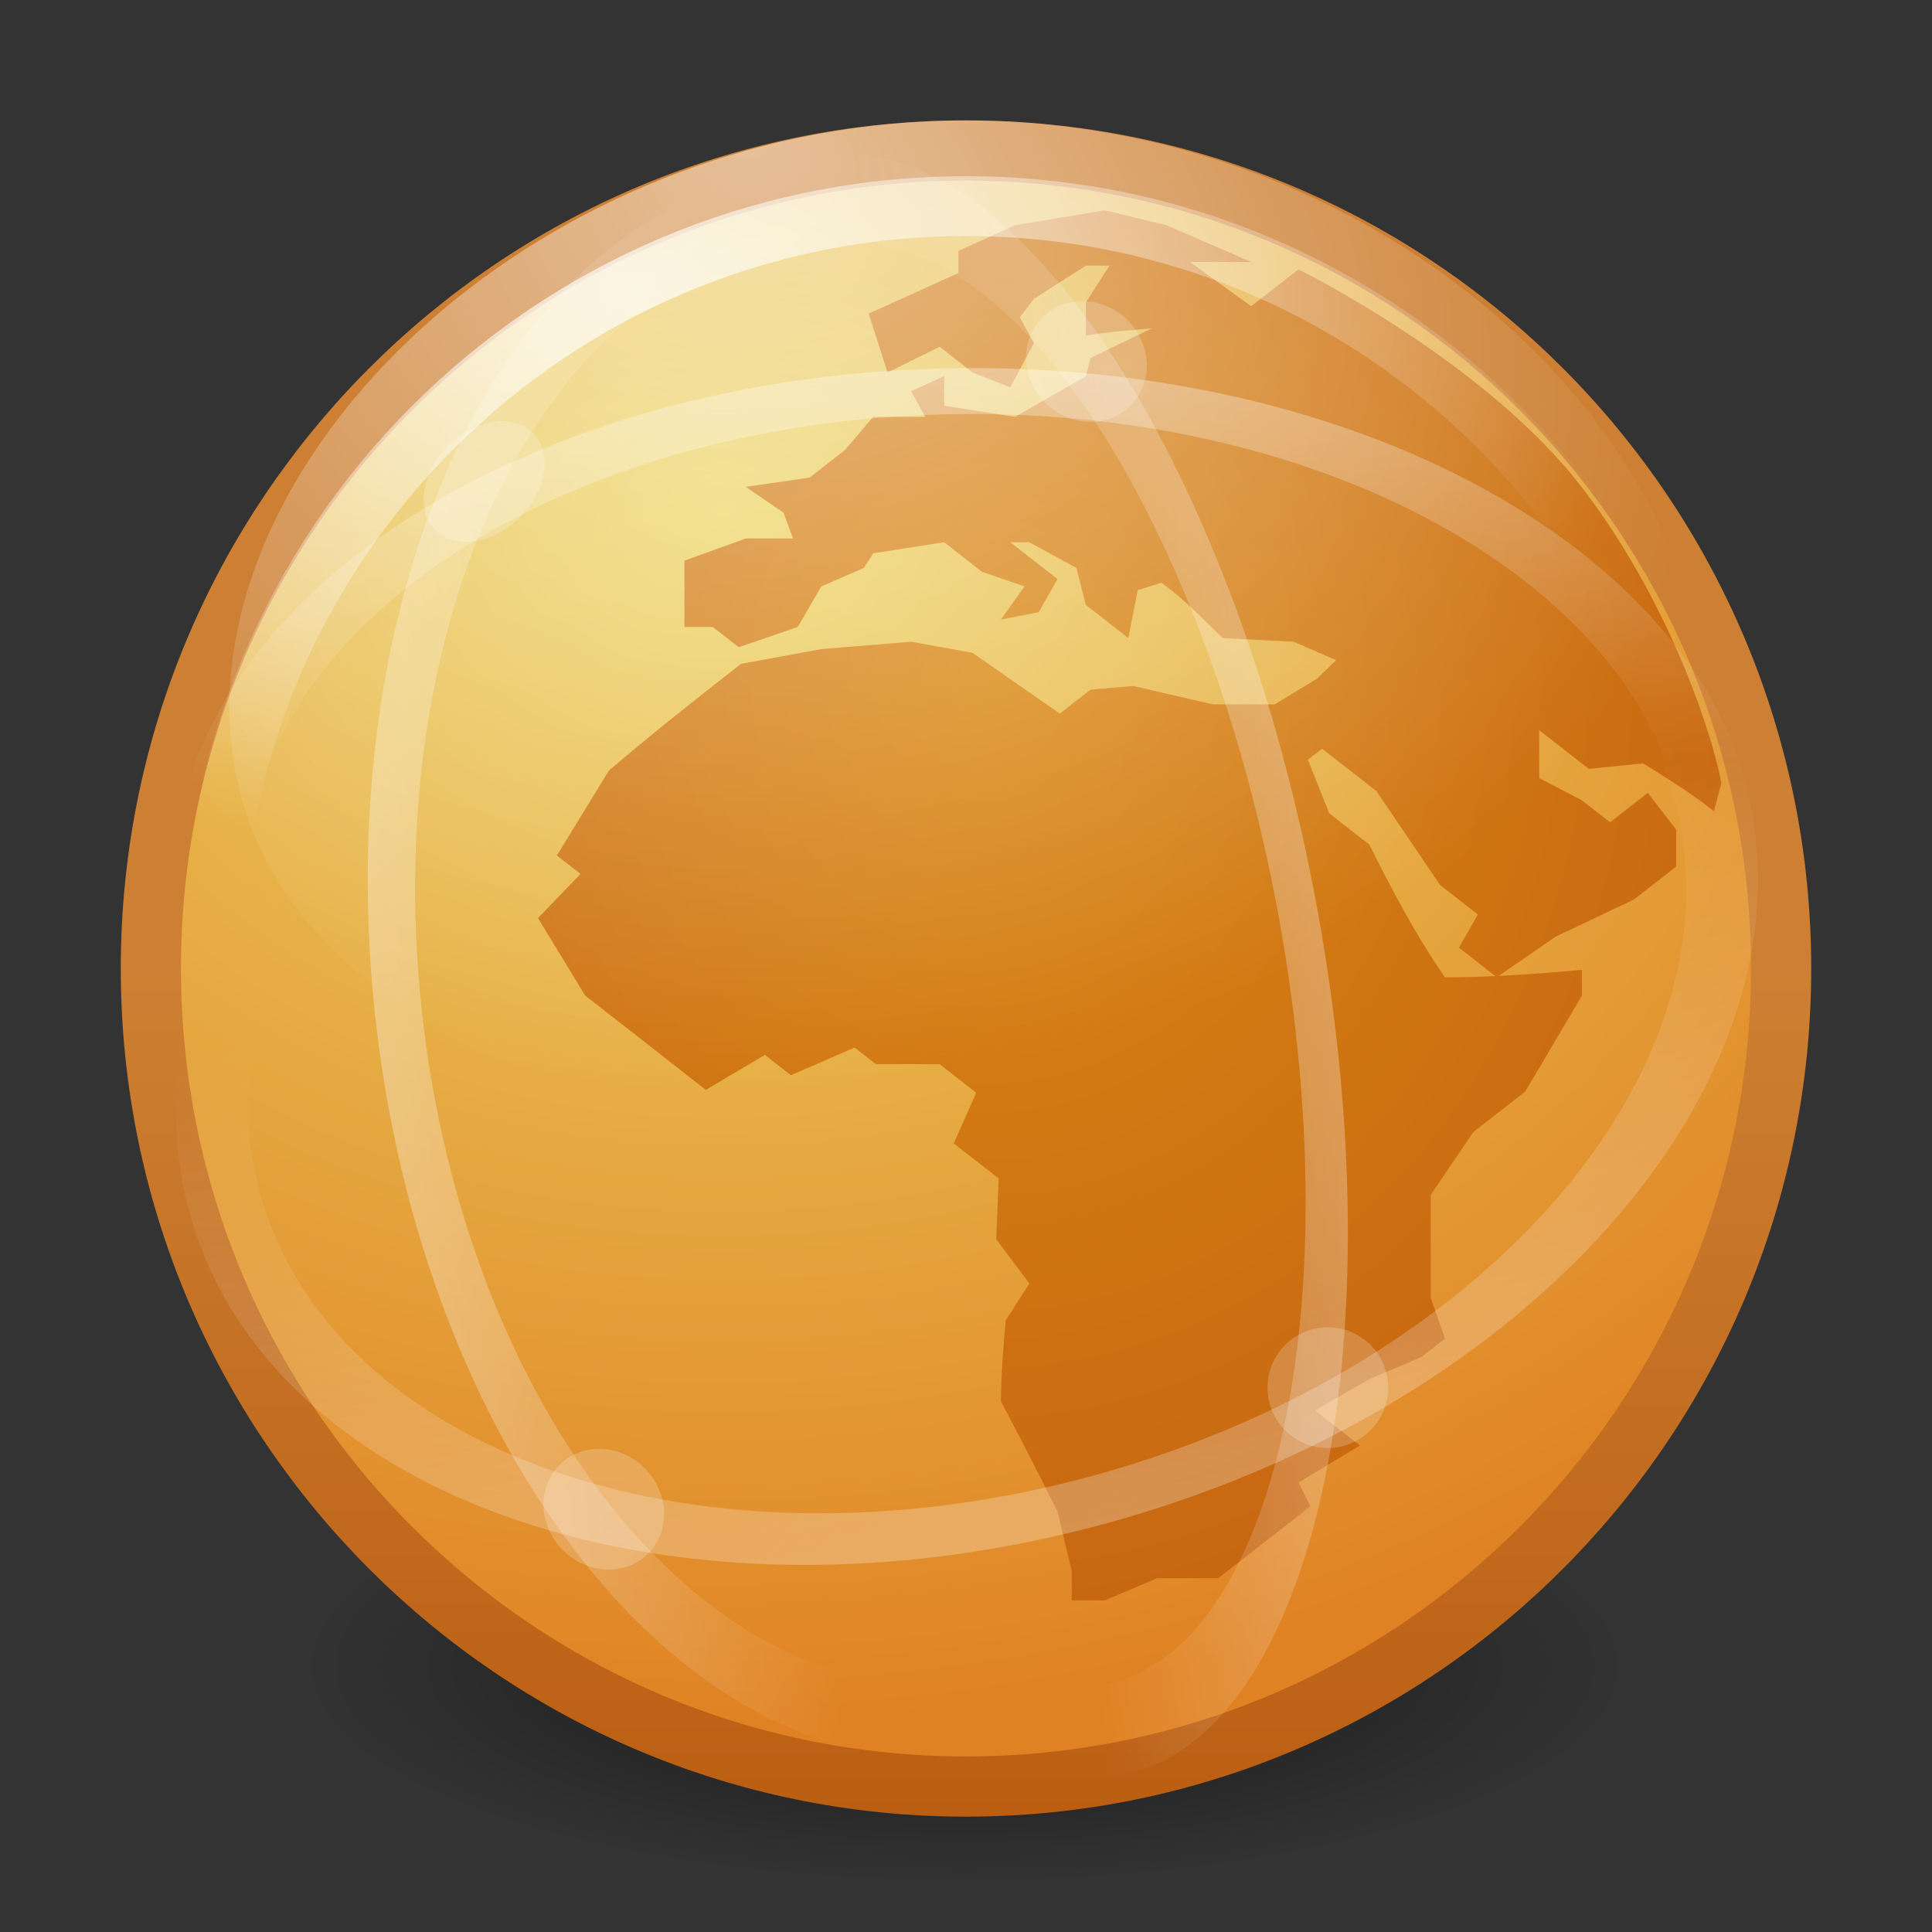 <?xml version="1.0" encoding="UTF-8" standalone="no"?>
<!-- Created with Inkscape (http://www.inkscape.org/) -->

<svg
   xmlns:svg="http://www.w3.org/2000/svg"
   xmlns="http://www.w3.org/2000/svg"
   xmlns:xlink="http://www.w3.org/1999/xlink"
   version="1.0"
   width="32"
   height="32"
   id="svg2">
  <rect width="100%" height="100%" fill="#333333" stroke="none"/>
  <defs
     id="defs4">
    <linearGradient
       id="linearGradient6493">
      <stop
         id="stop6495"
         style="stop-color:#cd8033;stop-opacity:1"
         offset="0" />
      <stop
         id="stop6497"
         style="stop-color:#bb5e12;stop-opacity:1"
         offset="1" />
    </linearGradient>
    <linearGradient
       id="linearGradient4103">
      <stop
         id="stop4105"
         style="stop-color:#edd563;stop-opacity:1"
         offset="0" />
      <stop
         id="stop4107"
         style="stop-color:#e08223;stop-opacity:1"
         offset="1" />
    </linearGradient>
    <linearGradient
       id="linearGradient8918">
      <stop
         id="stop8920"
         style="stop-color:#da8813;stop-opacity:1"
         offset="0" />
      <stop
         id="stop8922"
         style="stop-color:#c56212;stop-opacity:1"
         offset="1" />
    </linearGradient>
    <linearGradient
       id="linearGradient3156">
      <stop
         id="stop3158"
         style="stop-color:white;stop-opacity:1"
         offset="0" />
      <stop
         id="stop3160"
         style="stop-color:white;stop-opacity:0"
         offset="1" />
    </linearGradient>
    <linearGradient
       id="linearGradient8838">
      <stop
         id="stop8840"
         style="stop-color:black;stop-opacity:1"
         offset="0" />
      <stop
         id="stop8842"
         style="stop-color:black;stop-opacity:0"
         offset="1" />
    </linearGradient>
    <radialGradient
       cx="62.625"
       cy="4.625"
       r="10.625"
       fx="62.625"
       fy="4.625"
       id="radialGradient6203"
       xlink:href="#linearGradient8838"
       gradientUnits="userSpaceOnUse"
       gradientTransform="matrix(1,0,0,0.341,0,3.047)" />
    <linearGradient
       x1="24.335"
       y1="61.853"
       x2="28.29"
       y2="20.664"
       id="linearGradient6223"
       xlink:href="#linearGradient3156"
       gradientUnits="userSpaceOnUse" />
    <linearGradient
       x1="27.889"
       y1="-0.815"
       x2="28.29"
       y2="20.664"
       id="linearGradient6225"
       xlink:href="#linearGradient3156"
       gradientUnits="userSpaceOnUse" />
    <linearGradient
       x1="28.221"
       y1="-2.31"
       x2="28.29"
       y2="20.664"
       id="linearGradient6227"
       xlink:href="#linearGradient3156"
       gradientUnits="userSpaceOnUse" />
    <linearGradient
       x1="30.502"
       y1="55.647"
       x2="29.725"
       y2="24.654"
       id="linearGradient6229"
       xlink:href="#linearGradient3156"
       gradientUnits="userSpaceOnUse" />
    <radialGradient
       cx="21.8"
       cy="10.143"
       r="14"
       fx="21.8"
       fy="3.682"
       id="radialGradient5550"
       xlink:href="#linearGradient3156"
       gradientUnits="userSpaceOnUse"
       gradientTransform="matrix(1.117,-0.029,0.018,0.771,-11.972,0.056)" />
    <radialGradient
       cx="68.432"
       cy="25.946"
       r="13"
       fx="68.432"
       fy="25.946"
       id="radialGradient5553"
       xlink:href="#linearGradient3156"
       gradientUnits="userSpaceOnUse"
       gradientTransform="matrix(1.326,-0.025,0.014,0.731,-80.67,-12.369)" />
    <radialGradient
       cx="19.126"
       cy="12.904"
       r="22.464"
       fx="19.126"
       fy="12.904"
       id="radialGradient5563"
       xlink:href="#linearGradient4103"
       gradientUnits="userSpaceOnUse"
       gradientTransform="matrix(1.106,-0.004,0.003,0.899,-9.196,-3.098)" />
    <linearGradient
       x1="74"
       y1="37.048"
       x2="74"
       y2="51.096"
       id="linearGradient5565"
       xlink:href="#linearGradient6493"
       gradientUnits="userSpaceOnUse"
       gradientTransform="translate(-58,-21.006)" />
    <radialGradient
       cx="16.311"
       cy="11.715"
       r="9.799"
       fx="16.311"
       fy="11.715"
       id="radialGradient6347"
       xlink:href="#linearGradient8918"
       gradientUnits="userSpaceOnUse"
       gradientTransform="matrix(1.586,0.028,-0.032,1.825,-9.182,-10.697)" />
  </defs>
  <g
     id="layer1">
    <g
       id="g6349">
      <path
         d="m 73.25,4.625 c 0,2.002 -4.757,3.625 -10.625,3.625 C 56.757,8.25 52,6.627 52,4.625 52,2.623 56.757,1 62.625,1 c 5.868,0 10.625,1.623 10.625,3.625 l 0,0 z"
         transform="matrix(1.035,0,0,0.994,-48.835,23)"
         id="path6401"
         style="opacity:0.56;fill:url(#radialGradient6203);fill-opacity:1;fill-rule:evenodd;stroke:none;stroke-width:1.061;marker:none;visibility:visible;display:inline;overflow:visible;enable-background:new" />
      <path
         d="m 29.501,16.042 c 0,7.479 -6.049,13.549 -13.501,13.549 -7.453,0 -13.501,-6.07 -13.501,-13.549 0,-7.479 6.049,-13.549 13.501,-13.549 7.453,0 13.501,6.07 13.501,13.549 z"
         id="path6453"
         style="fill:url(#radialGradient5563);fill-opacity:1;stroke:url(#linearGradient5565);stroke-width:0.997;stroke-linecap:round;stroke-linejoin:round;stroke-miterlimit:4;stroke-opacity:1;stroke-dasharray:none;stroke-dashoffset:0" />
      <path
         d="m 28.509,12.98 -0.121,0.458 c -0.359,-0.292 -0.763,-0.538 -1.173,-0.794 l -0.899,0.091 -0.822,-0.641 0,0.793 0.704,0.367 0.469,0.366 0.626,-0.488 c 0.158,0.204 0.313,0.407 0.47,0.611 l 0,0.61 -0.705,0.549 -1.29,0.611 -0.977,0.673 -0.626,-0.49 0.313,-0.549 -0.625,-0.488 -1.056,-1.557 -0.899,-0.701 -0.235,0.183 0.353,0.886 0.664,0.519 c 0.379,0.755 0.755,1.477 1.253,2.199 0.772,0 1.501,-0.057 2.268,-0.123 l 0,0.428 -0.938,1.587 -0.861,0.671 -0.704,1.039 c 0,0.57 0,1.139 0,1.709 l 0.235,0.673 -0.391,0.304 -0.862,0.367 -0.899,0.519 0.744,0.58 -1.017,0.612 0.195,0.396 -1.526,1.191 -1.016,0 -0.861,0.367 -0.549,0 0,-0.488 -0.233,-0.978 c -0.303,-0.613 -0.618,-1.222 -0.938,-1.83 0,-0.449 0.039,-0.894 0.078,-1.343 l 0.392,-0.61 -0.549,-0.733 0.04,-1.007 -0.744,-0.58 0.372,-0.839 -0.605,-0.474 -1.057,0 -0.352,-0.275 -1.056,0.458 -0.43,-0.337 -0.978,0.58 C 11.023,17.528 10.358,17.009 9.693,16.49 L 8.911,15.207 9.615,14.475 9.224,14.17 10.084,12.765 c 0.706,-0.606 1.444,-1.187 2.19,-1.77 l 1.33,-0.244 1.486,-0.122 1.017,0.183 1.447,1.007 0.509,-0.396 0.703,-0.061 1.33,0.305 1.017,0 0.704,-0.428 0.313,-0.305 -0.705,-0.305 -1.174,-0.061 C 19.926,10.256 19.624,9.929 19.237,9.652 l -0.392,0.122 -0.157,0.794 -0.704,-0.549 -0.155,-0.612 -0.782,-0.426 -0.314,0 0.783,0.61 -0.313,0.549 -0.625,0.122 L 16.968,9.713 16.263,9.47 15.639,8.981 14.464,9.164 14.308,9.407 l -0.704,0.306 -0.391,0.672 -0.977,0.335 -0.431,-0.335 -0.469,0 0,-1.099 1.017,-0.367 0.782,0 -0.158,-0.427 -0.624,-0.428 1.055,-0.153 0.586,-0.457 0.469,-0.55 0.862,0 -0.235,-0.427 0.549,-0.244 0,0.488 1.173,0.183 1.173,-0.671 0.079,-0.306 1.016,-0.488 c -0.368,0.032 -0.736,0.055 -1.095,0.122 l 0,-0.55 0.391,-0.611 -0.391,0 -0.859,0.549 -0.235,0.305 0.235,0.428 -0.392,0.732 -0.625,-0.244 -0.546,-0.427 -0.862,0.427 -0.313,-0.976 1.486,-0.671 0,-0.367 0.939,-0.427 1.486,-0.245 1.017,0.245 1.408,0.61 -1.017,0 1.017,0.733 0.782,-0.61 c 0,0 3.111,1.527 4.718,3.64 1.564,2.055 2.218,4.392 2.286,4.877 z"
         id="path6457"
         style="fill:url(#radialGradient6347);fill-opacity:1;fill-rule:nonzero;stroke:none" />
      <path
         d="m 28.504,15.956 c 0,6.923 -5.602,12.542 -12.504,12.542 -6.902,0 -12.504,-5.619 -12.504,-12.542 0,-6.923 5.602,-12.542 12.504,-12.542 6.902,0 12.504,5.619 12.504,12.542 z"
         id="path6461"
         style="opacity:0.7;fill:none;stroke:url(#radialGradient5553);stroke-width:0.991;stroke-linecap:round;stroke-linejoin:round;stroke-miterlimit:4;stroke-opacity:1;stroke-dasharray:none;stroke-dashoffset:0" />
      <path
         d="m 28.2,11.72 c 0,4.692 -5.466,7.274 -12.2,7.274 -6.734,0 -12.2,-2.582 -12.2,-7.274 0,-4.692 5.466,-9.726 12.2,-9.726 6.734,0 12.2,5.034 12.2,9.726 z"
         id="path6463"
         style="opacity:0.5;fill:url(#radialGradient5550);fill-opacity:1;stroke:none" />
      <path
         d="m 46,24.25 c 0,9.665 -7.835,17.5 -17.5,17.5 -9.665,0 -17.5,-7.835 -17.5,-17.5 0,-9.665 7.835,-17.5 17.5,-17.5 9.665,0 17.5,7.835 17.5,17.5 l 0,0 z"
         transform="matrix(0.703,-0.194,0.128,0.476,-7.122,10.481)"
         id="path6465"
         style="opacity:0.5;fill:none;stroke:url(#linearGradient6223);stroke-width:1.663;stroke-linecap:round;stroke-linejoin:miter;stroke-miterlimit:4;stroke-opacity:1;stroke-dasharray:none;stroke-dashoffset:0" />
      <path
         d="m 46,24.25 c 0,9.665 -7.835,17.5 -17.5,17.5 -9.665,0 -17.5,-7.835 -17.5,-17.5 0,-9.665 7.835,-17.5 17.5,-17.5 9.665,0 17.5,7.835 17.5,17.5 l 0,0 z"
         transform="matrix(0.716,-0.004,7.1472984e-4,0.459,-4.416,3.493)"
         id="path6467"
         style="opacity:0.5;fill:none;stroke:url(#linearGradient6225);stroke-width:1.656;stroke-linecap:round;stroke-linejoin:miter;stroke-miterlimit:4;stroke-opacity:1;stroke-dasharray:none;stroke-dashoffset:0" />
      <path
         d="m 46,24.25 c 0,9.665 -7.835,17.5 -17.5,17.5 -9.665,0 -17.5,-7.835 -17.5,-17.5 0,-9.665 7.835,-17.5 17.5,-17.5 9.665,0 17.5,7.835 17.5,17.5 l 0,0 z"
         transform="matrix(-0.065,-0.715,0.453,-0.026,5.36,36.984)"
         id="path6469"
         style="opacity:0.5;fill:none;stroke:url(#linearGradient6227);stroke-width:1.714;stroke-linecap:round;stroke-linejoin:miter;stroke-miterlimit:4;stroke-opacity:1;stroke-dasharray:none;stroke-dashoffset:0" />
      <path
         d="m 46,24.25 c 0,9.665 -7.835,17.5 -17.5,17.5 -9.665,0 -17.5,-7.835 -17.5,-17.5 0,-9.665 7.835,-17.5 17.5,-17.5 9.665,0 17.5,7.835 17.5,17.5 l 0,0 z"
         transform="matrix(-0.106,-0.725,0.32,0.011,11.335,36.386)"
         id="path6471"
         style="opacity:0.5;fill:none;stroke:url(#linearGradient6229);stroke-width:2.076;stroke-linecap:round;stroke-linejoin:miter;stroke-miterlimit:4;stroke-opacity:1;stroke-dasharray:none;stroke-dashoffset:0" />
      <g
         transform="matrix(0.643,-0.175,0.175,0.643,-3.534,4.037)"
         id="g6473"
         style="opacity:0.4;stroke-width:1.591;stroke-miterlimit:4;stroke-dasharray:none">
        <path
           d="m 31.375,37.875 c 0,0.966 -0.784,1.75 -1.75,1.75 -0.966,0 -1.75,-0.784 -1.75,-1.75 0,-0.966 0.784,-1.75 1.75,-1.75 0.966,0 1.75,0.784 1.75,1.75 l 0,0 z"
           transform="matrix(0.857,0,0,0.857,4.107,5.036)"
           id="path6475"
           style="opacity:0.5;fill:white;fill-opacity:1;stroke:none" />
      </g>
      <g
         transform="matrix(0.635,-0.151,0.202,0.649,-16.302,5.117)"
         id="g6477"
         style="opacity:0.4;stroke-width:1.719;stroke-miterlimit:4;stroke-dasharray:none">
        <path
           d="m 31.375,37.875 c 0,0.966 -0.784,1.75 -1.75,1.75 -0.966,0 -1.75,-0.784 -1.75,-1.75 0,-0.966 0.784,-1.75 1.75,-1.75 0.966,0 1.75,0.784 1.75,1.75 l 0,0 z"
           transform="matrix(0.857,0,0,0.857,4.107,5.036)"
           id="path6479"
           style="opacity:0.5;fill:white;fill-opacity:1;stroke:none" />
      </g>
      <g
         transform="matrix(0.616,-0.213,0.254,0.632,-9.698,-11.426)"
         id="g6481"
         style="opacity:0.4;stroke-width:1.719;stroke-miterlimit:4;stroke-dasharray:none">
        <path
           d="m 31.375,37.875 c 0,0.966 -0.784,1.75 -1.75,1.75 -0.966,0 -1.75,-0.784 -1.75,-1.75 0,-0.966 0.784,-1.75 1.75,-1.75 0.966,0 1.75,0.784 1.75,1.75 l 0,0 z"
           transform="matrix(0.857,0,0,0.857,4.107,5.036)"
           id="path6483"
           style="opacity:0.5;fill:white;fill-opacity:1;stroke:none" />
      </g>
      <g
         transform="matrix(0.667,-0.188,-0.011,0.639,-11.243,-10.439)"
         id="g6485"
         style="opacity:0.4;stroke-width:1.719;stroke-miterlimit:4;stroke-dasharray:none">
        <path
           d="m 31.375,37.875 c 0,0.966 -0.784,1.75 -1.75,1.75 -0.966,0 -1.75,-0.784 -1.75,-1.75 0,-0.966 0.784,-1.75 1.75,-1.75 0.966,0 1.75,0.784 1.75,1.75 l 0,0 z"
           transform="matrix(0.857,0,0,0.857,4.107,5.036)"
           id="path6487"
           style="opacity:0.5;fill:white;fill-opacity:1;stroke:none" />
      </g>
    </g>
  </g>
</svg>
